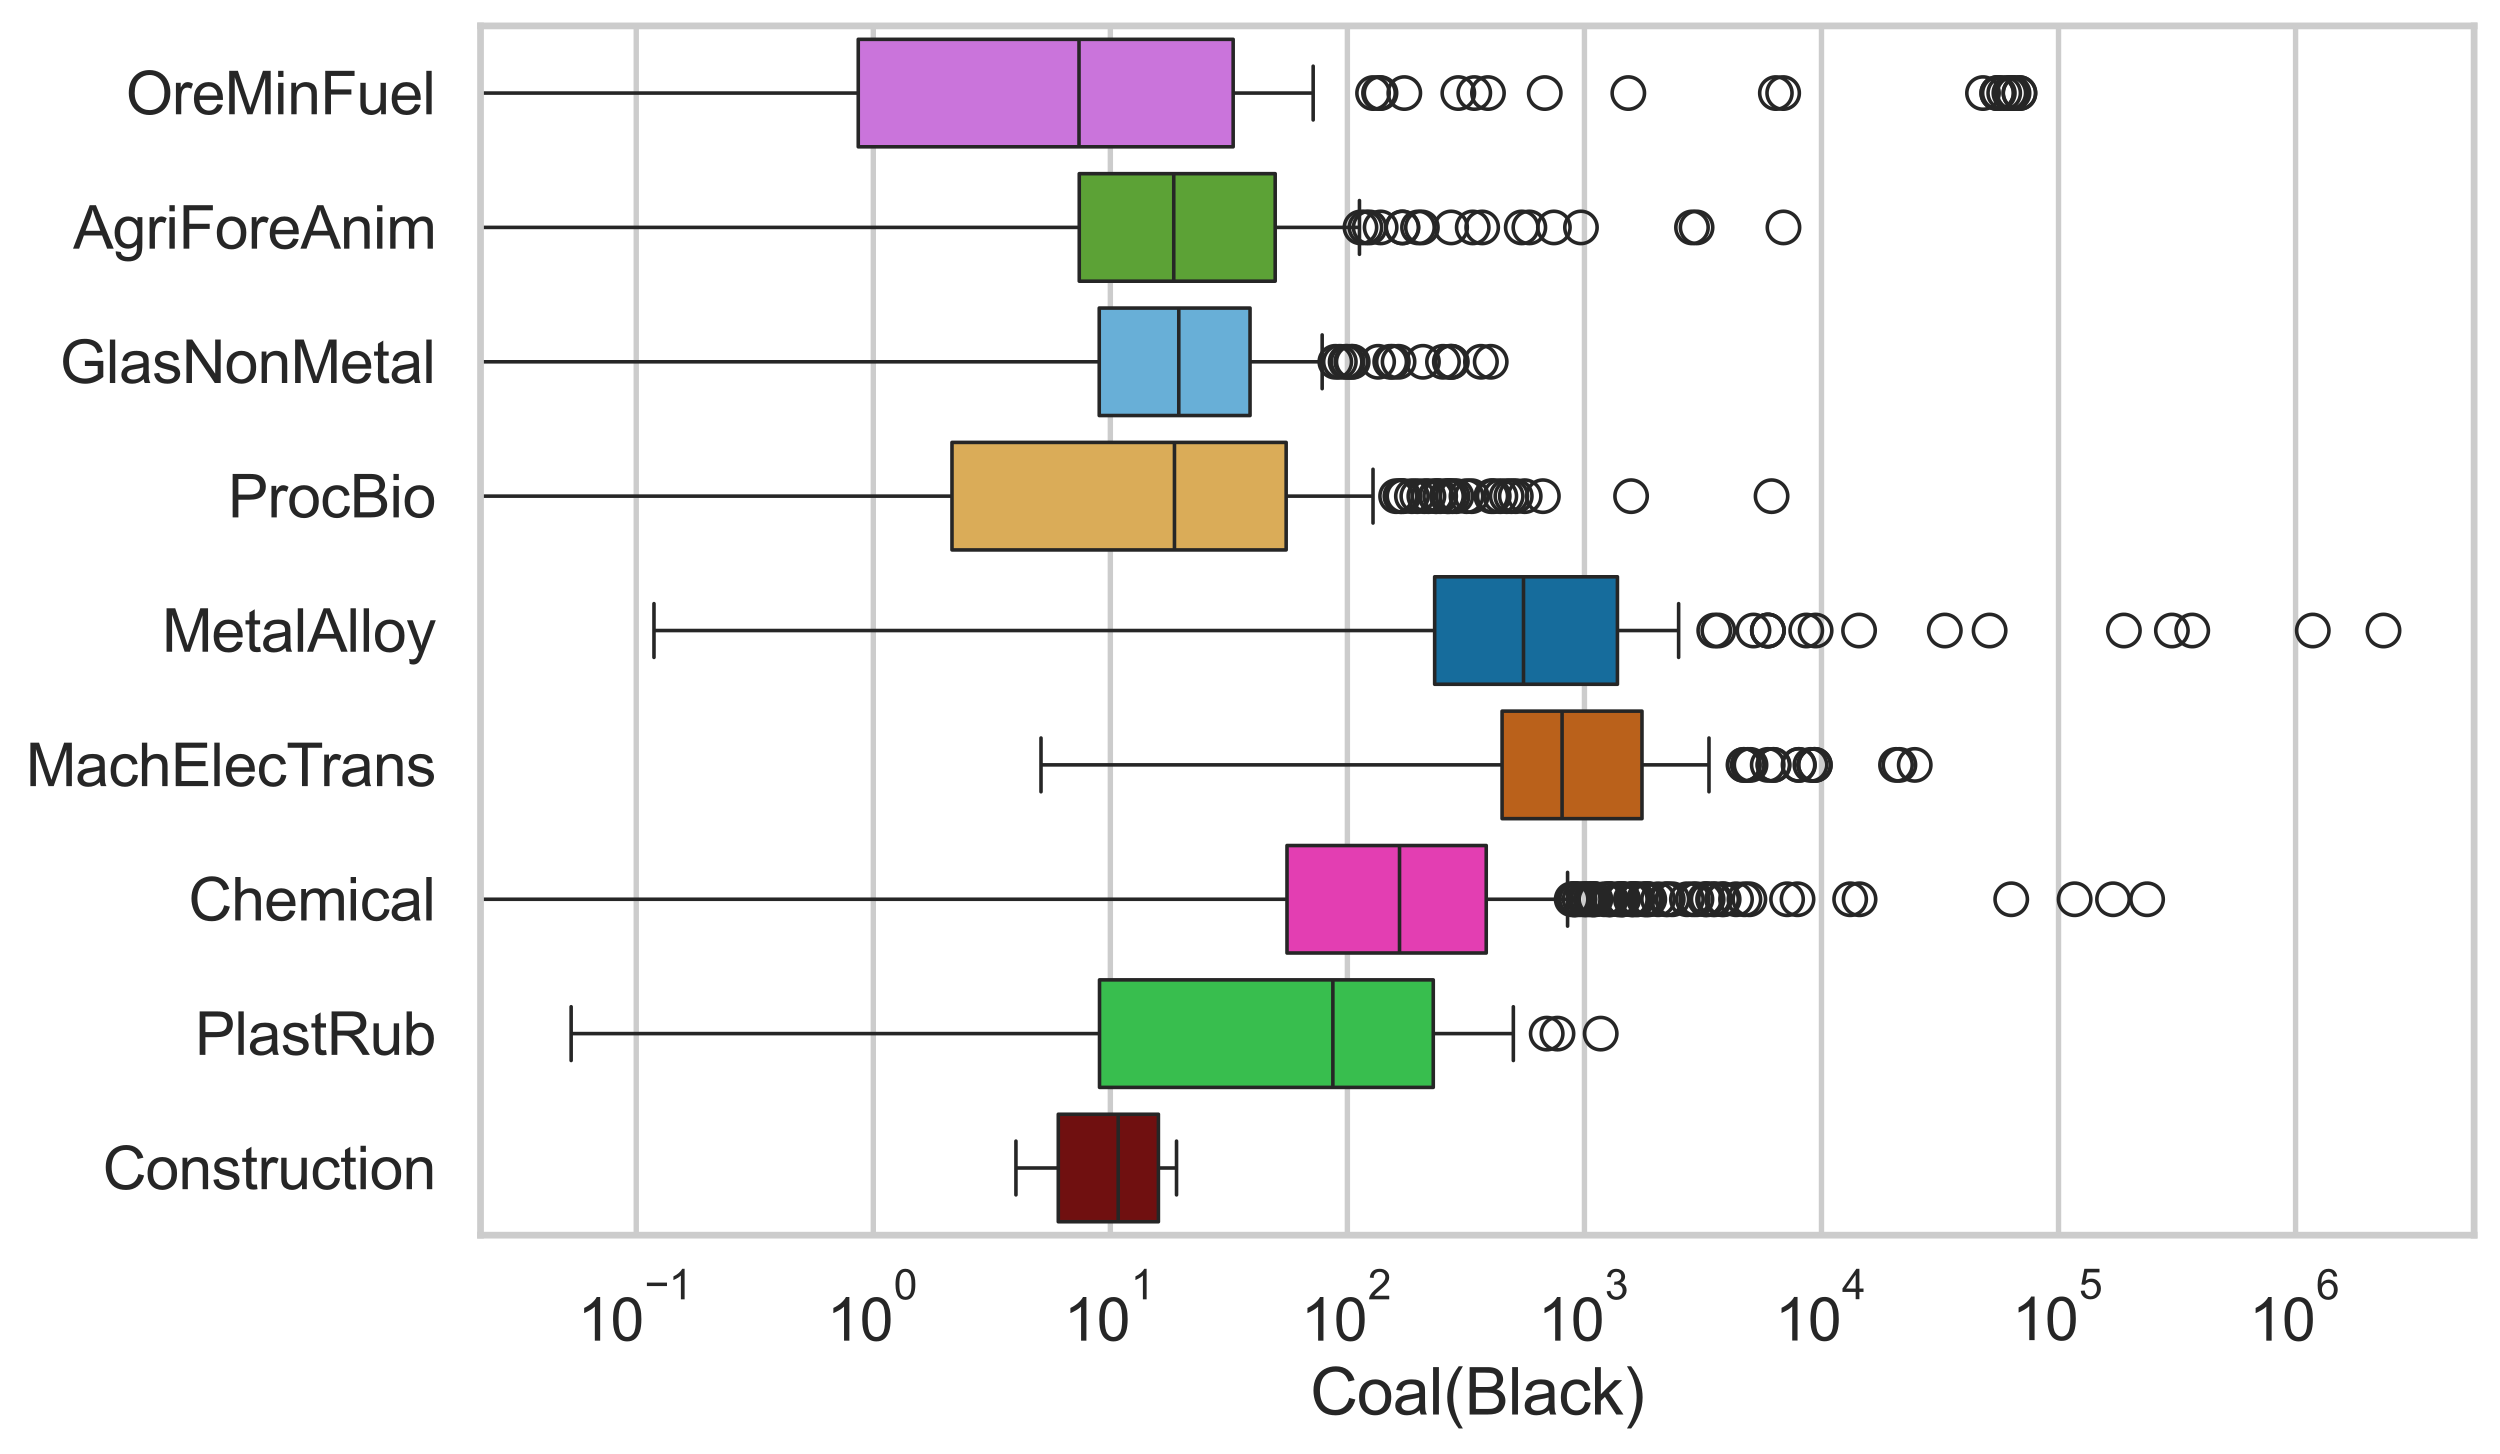 <?xml version="1.0" encoding="utf-8" standalone="no"?>
<!DOCTYPE svg PUBLIC "-//W3C//DTD SVG 1.1//EN"
  "http://www.w3.org/Graphics/SVG/1.1/DTD/svg11.dtd">
<svg xmlns:xlink="http://www.w3.org/1999/xlink" width="695.577pt" height="404.551pt" viewBox="0 0 695.577 404.551" xmlns="http://www.w3.org/2000/svg" version="1.1">
 <defs>
  <style type="text/css">*{stroke-linejoin: round; stroke-linecap: butt}</style>
 </defs>
 <g id="figure_1">
  <g id="patch_1">
   <path d="M 0 404.551 
L 695.577 404.551 
L 695.577 0 
L 0 0 
z
" style="fill: #ffffff"/>
  </g>
  <g id="axes_1">
   <g id="patch_2">
    <path d="M 133.697 343.665 
L 688.377 343.665 
L 688.377 7.2 
L 133.697 7.2 
z
" style="fill: #ffffff"/>
   </g>
   <g id="matplotlib.axis_1">
    <g id="xtick_1">
     <g id="line2d_1">
      <path d="M 177.024 343.665 
L 177.024 7.2 
" clip-path="url(#p0b53e15621)" style="fill: none; stroke: #cccccc; stroke-width: 1.5; stroke-linecap: round"/>
     </g>
     <g id="text_1">
      <!-- $\mathdefault{10^{-1}}$ -->
      <g style="fill: #262626" transform="translate(160.689 373.18) scale(0.165 -0.165)">
       <defs>
        <path id="ArialMT-31" d="M 2384 0 
L 1822 0 
L 1822 3584 
Q 1619 3391 1289 3197 
Q 959 3003 697 2906 
L 697 3450 
Q 1169 3672 1522 3987 
Q 1875 4303 2022 4600 
L 2384 4600 
L 2384 0 
z
" transform="scale(0.016)"/>
        <path id="ArialMT-30" d="M 266 2259 
Q 266 3072 433 3567 
Q 600 4063 929 4331 
Q 1259 4600 1759 4600 
Q 2128 4600 2406 4451 
Q 2684 4303 2865 4023 
Q 3047 3744 3150 3342 
Q 3253 2941 3253 2259 
Q 3253 1453 3087 958 
Q 2922 463 2592 192 
Q 2263 -78 1759 -78 
Q 1097 -78 719 397 
Q 266 969 266 2259 
z
M 844 2259 
Q 844 1131 1108 757 
Q 1372 384 1759 384 
Q 2147 384 2411 759 
Q 2675 1134 2675 2259 
Q 2675 3391 2411 3762 
Q 2147 4134 1753 4134 
Q 1366 4134 1134 3806 
Q 844 3388 844 2259 
z
" transform="scale(0.016)"/>
        <path id="ArialMT-2212" d="M 3381 1997 
L 356 1997 
L 356 2522 
L 3381 2522 
L 3381 1997 
z
" transform="scale(0.016)"/>
       </defs>
       <use xlink:href="#ArialMT-31" transform="translate(0 0.994)"/>
       <use xlink:href="#ArialMT-30" transform="translate(55.615 0.994)"/>
       <use xlink:href="#ArialMT-2212" transform="translate(112.973 70.688) scale(0.7)"/>
       <use xlink:href="#ArialMT-31" transform="translate(153.852 70.688) scale(0.7)"/>
      </g>
     </g>
    </g>
    <g id="xtick_2">
     <g id="line2d_2">
      <path d="M 242.978 343.665 
L 242.978 7.2 
" clip-path="url(#p0b53e15621)" style="fill: none; stroke: #cccccc; stroke-width: 1.5; stroke-linecap: round"/>
     </g>
     <g id="text_2">
      <!-- $\mathdefault{10^{0}}$ -->
      <g style="fill: #262626" transform="translate(230.025 373.18) scale(0.165 -0.165)">
       <use xlink:href="#ArialMT-31" transform="translate(0 0.994)"/>
       <use xlink:href="#ArialMT-30" transform="translate(55.615 0.994)"/>
       <use xlink:href="#ArialMT-30" transform="translate(112.973 70.688) scale(0.7)"/>
      </g>
     </g>
    </g>
    <g id="xtick_3">
     <g id="line2d_3">
      <path d="M 308.931 343.665 
L 308.931 7.2 
" clip-path="url(#p0b53e15621)" style="fill: none; stroke: #cccccc; stroke-width: 1.5; stroke-linecap: round"/>
     </g>
     <g id="text_3">
      <!-- $\mathdefault{10^{1}}$ -->
      <g style="fill: #262626" transform="translate(295.979 373.18) scale(0.165 -0.165)">
       <use xlink:href="#ArialMT-31" transform="translate(0 0.994)"/>
       <use xlink:href="#ArialMT-30" transform="translate(55.615 0.994)"/>
       <use xlink:href="#ArialMT-31" transform="translate(112.973 70.688) scale(0.7)"/>
      </g>
     </g>
    </g>
    <g id="xtick_4">
     <g id="line2d_4">
      <path d="M 374.885 343.665 
L 374.885 7.2 
" clip-path="url(#p0b53e15621)" style="fill: none; stroke: #cccccc; stroke-width: 1.5; stroke-linecap: round"/>
     </g>
     <g id="text_4">
      <!-- $\mathdefault{10^{2}}$ -->
      <g style="fill: #262626" transform="translate(361.932 373.18) scale(0.165 -0.165)">
       <defs>
        <path id="ArialMT-32" d="M 3222 541 
L 3222 0 
L 194 0 
Q 188 203 259 391 
Q 375 700 629 1000 
Q 884 1300 1366 1694 
Q 2113 2306 2375 2664 
Q 2638 3022 2638 3341 
Q 2638 3675 2398 3904 
Q 2159 4134 1775 4134 
Q 1369 4134 1125 3890 
Q 881 3647 878 3216 
L 300 3275 
Q 359 3922 746 4261 
Q 1134 4600 1788 4600 
Q 2447 4600 2831 4234 
Q 3216 3869 3216 3328 
Q 3216 3053 3103 2787 
Q 2991 2522 2730 2228 
Q 2469 1934 1863 1422 
Q 1356 997 1212 845 
Q 1069 694 975 541 
L 3222 541 
z
" transform="scale(0.016)"/>
       </defs>
       <use xlink:href="#ArialMT-31" transform="translate(0 0.994)"/>
       <use xlink:href="#ArialMT-30" transform="translate(55.615 0.994)"/>
       <use xlink:href="#ArialMT-32" transform="translate(112.973 70.688) scale(0.7)"/>
      </g>
     </g>
    </g>
    <g id="xtick_5">
     <g id="line2d_5">
      <path d="M 440.839 343.665 
L 440.839 7.2 
" clip-path="url(#p0b53e15621)" style="fill: none; stroke: #cccccc; stroke-width: 1.5; stroke-linecap: round"/>
     </g>
     <g id="text_5">
      <!-- $\mathdefault{10^{3}}$ -->
      <g style="fill: #262626" transform="translate(427.886 373.18) scale(0.165 -0.165)">
       <defs>
        <path id="ArialMT-33" d="M 269 1209 
L 831 1284 
Q 928 806 1161 595 
Q 1394 384 1728 384 
Q 2125 384 2398 659 
Q 2672 934 2672 1341 
Q 2672 1728 2419 1979 
Q 2166 2231 1775 2231 
Q 1616 2231 1378 2169 
L 1441 2663 
Q 1497 2656 1531 2656 
Q 1891 2656 2178 2843 
Q 2466 3031 2466 3422 
Q 2466 3731 2256 3934 
Q 2047 4138 1716 4138 
Q 1388 4138 1169 3931 
Q 950 3725 888 3313 
L 325 3413 
Q 428 3978 793 4289 
Q 1159 4600 1703 4600 
Q 2078 4600 2393 4439 
Q 2709 4278 2876 4000 
Q 3044 3722 3044 3409 
Q 3044 3113 2884 2869 
Q 2725 2625 2413 2481 
Q 2819 2388 3044 2092 
Q 3269 1797 3269 1353 
Q 3269 753 2831 336 
Q 2394 -81 1725 -81 
Q 1122 -81 723 278 
Q 325 638 269 1209 
z
" transform="scale(0.016)"/>
       </defs>
       <use xlink:href="#ArialMT-31" transform="translate(0 0.994)"/>
       <use xlink:href="#ArialMT-30" transform="translate(55.615 0.994)"/>
       <use xlink:href="#ArialMT-33" transform="translate(112.973 70.688) scale(0.7)"/>
      </g>
     </g>
    </g>
    <g id="xtick_6">
     <g id="line2d_6">
      <path d="M 506.792 343.665 
L 506.792 7.2 
" clip-path="url(#p0b53e15621)" style="fill: none; stroke: #cccccc; stroke-width: 1.5; stroke-linecap: round"/>
     </g>
     <g id="text_6">
      <!-- $\mathdefault{10^{4}}$ -->
      <g style="fill: #262626" transform="translate(493.84 373.015) scale(0.165 -0.165)">
       <defs>
        <path id="ArialMT-34" d="M 2069 0 
L 2069 1097 
L 81 1097 
L 81 1613 
L 2172 4581 
L 2631 4581 
L 2631 1613 
L 3250 1613 
L 3250 1097 
L 2631 1097 
L 2631 0 
L 2069 0 
z
M 2069 1613 
L 2069 3678 
L 634 1613 
L 2069 1613 
z
" transform="scale(0.016)"/>
       </defs>
       <use xlink:href="#ArialMT-31" transform="translate(0 0.202)"/>
       <use xlink:href="#ArialMT-30" transform="translate(55.615 0.202)"/>
       <use xlink:href="#ArialMT-34" transform="translate(112.973 69.895) scale(0.7)"/>
      </g>
     </g>
    </g>
    <g id="xtick_7">
     <g id="line2d_7">
      <path d="M 572.746 343.665 
L 572.746 7.2 
" clip-path="url(#p0b53e15621)" style="fill: none; stroke: #cccccc; stroke-width: 1.5; stroke-linecap: round"/>
     </g>
     <g id="text_7">
      <!-- $\mathdefault{10^{5}}$ -->
      <g style="fill: #262626" transform="translate(559.793 373.015) scale(0.165 -0.165)">
       <defs>
        <path id="ArialMT-35" d="M 266 1200 
L 856 1250 
Q 922 819 1161 601 
Q 1400 384 1738 384 
Q 2144 384 2425 690 
Q 2706 997 2706 1503 
Q 2706 1984 2436 2262 
Q 2166 2541 1728 2541 
Q 1456 2541 1237 2417 
Q 1019 2294 894 2097 
L 366 2166 
L 809 4519 
L 3088 4519 
L 3088 3981 
L 1259 3981 
L 1013 2750 
Q 1425 3038 1878 3038 
Q 2478 3038 2890 2622 
Q 3303 2206 3303 1553 
Q 3303 931 2941 478 
Q 2500 -78 1738 -78 
Q 1113 -78 717 272 
Q 322 622 266 1200 
z
" transform="scale(0.016)"/>
       </defs>
       <use xlink:href="#ArialMT-31" transform="translate(0 0.88)"/>
       <use xlink:href="#ArialMT-30" transform="translate(55.615 0.88)"/>
       <use xlink:href="#ArialMT-35" transform="translate(112.973 70.573) scale(0.7)"/>
      </g>
     </g>
    </g>
    <g id="xtick_8">
     <g id="line2d_8">
      <path d="M 638.7 343.665 
L 638.7 7.2 
" clip-path="url(#p0b53e15621)" style="fill: none; stroke: #cccccc; stroke-width: 1.5; stroke-linecap: round"/>
     </g>
     <g id="text_8">
      <!-- $\mathdefault{10^{6}}$ -->
      <g style="fill: #262626" transform="translate(625.747 373.18) scale(0.165 -0.165)">
       <defs>
        <path id="ArialMT-36" d="M 3184 3459 
L 2625 3416 
Q 2550 3747 2413 3897 
Q 2184 4138 1850 4138 
Q 1581 4138 1378 3988 
Q 1113 3794 959 3422 
Q 806 3050 800 2363 
Q 1003 2672 1297 2822 
Q 1591 2972 1913 2972 
Q 2475 2972 2870 2558 
Q 3266 2144 3266 1488 
Q 3266 1056 3080 686 
Q 2894 316 2569 119 
Q 2244 -78 1831 -78 
Q 1128 -78 684 439 
Q 241 956 241 2144 
Q 241 3472 731 4075 
Q 1159 4600 1884 4600 
Q 2425 4600 2770 4297 
Q 3116 3994 3184 3459 
z
M 888 1484 
Q 888 1194 1011 928 
Q 1134 663 1356 523 
Q 1578 384 1822 384 
Q 2178 384 2434 671 
Q 2691 959 2691 1453 
Q 2691 1928 2437 2201 
Q 2184 2475 1800 2475 
Q 1419 2475 1153 2201 
Q 888 1928 888 1484 
z
" transform="scale(0.016)"/>
       </defs>
       <use xlink:href="#ArialMT-31" transform="translate(0 0.994)"/>
       <use xlink:href="#ArialMT-30" transform="translate(55.615 0.994)"/>
       <use xlink:href="#ArialMT-36" transform="translate(112.973 70.688) scale(0.7)"/>
      </g>
     </g>
    </g>
    <g id="xtick_9"/>
    <g id="xtick_10"/>
    <g id="xtick_11"/>
    <g id="xtick_12"/>
    <g id="xtick_13"/>
    <g id="xtick_14"/>
    <g id="xtick_15"/>
    <g id="xtick_16"/>
    <g id="xtick_17"/>
    <g id="xtick_18"/>
    <g id="xtick_19"/>
    <g id="xtick_20"/>
    <g id="xtick_21"/>
    <g id="xtick_22"/>
    <g id="xtick_23"/>
    <g id="xtick_24"/>
    <g id="xtick_25"/>
    <g id="xtick_26"/>
    <g id="xtick_27"/>
    <g id="xtick_28"/>
    <g id="xtick_29"/>
    <g id="xtick_30"/>
    <g id="xtick_31"/>
    <g id="xtick_32"/>
    <g id="xtick_33"/>
    <g id="xtick_34"/>
    <g id="xtick_35"/>
    <g id="xtick_36"/>
    <g id="xtick_37"/>
    <g id="xtick_38"/>
    <g id="xtick_39"/>
    <g id="xtick_40"/>
    <g id="xtick_41"/>
    <g id="xtick_42"/>
    <g id="xtick_43"/>
    <g id="xtick_44"/>
    <g id="xtick_45"/>
    <g id="xtick_46"/>
    <g id="xtick_47"/>
    <g id="xtick_48"/>
    <g id="xtick_49"/>
    <g id="xtick_50"/>
    <g id="xtick_51"/>
    <g id="xtick_52"/>
    <g id="xtick_53"/>
    <g id="xtick_54"/>
    <g id="xtick_55"/>
    <g id="xtick_56"/>
    <g id="xtick_57"/>
    <g id="xtick_58"/>
    <g id="xtick_59"/>
    <g id="xtick_60"/>
    <g id="xtick_61"/>
    <g id="xtick_62"/>
    <g id="xtick_63"/>
    <g id="xtick_64"/>
    <g id="xtick_65"/>
    <g id="xtick_66"/>
    <g id="xtick_67"/>
    <g id="xtick_68"/>
    <g id="xtick_69"/>
    <g id="xtick_70"/>
    <g id="xtick_71"/>
    <g id="xtick_72"/>
    <g id="xtick_73"/>
    <g id="xtick_74"/>
    <g id="xtick_75"/>
    <g id="text_9">
     <!-- Coal(Black) -->
     <g style="fill: #262626" transform="translate(364.527 393.563) scale(0.18 -0.18)">
      <defs>
       <path id="ArialMT-43" d="M 3763 1606 
L 4369 1453 
Q 4178 706 3683 314 
Q 3188 -78 2472 -78 
Q 1731 -78 1267 223 
Q 803 525 561 1097 
Q 319 1669 319 2325 
Q 319 3041 592 3573 
Q 866 4106 1370 4382 
Q 1875 4659 2481 4659 
Q 3169 4659 3637 4309 
Q 4106 3959 4291 3325 
L 3694 3184 
Q 3534 3684 3231 3912 
Q 2928 4141 2469 4141 
Q 1941 4141 1586 3887 
Q 1231 3634 1087 3207 
Q 944 2781 944 2328 
Q 944 1744 1114 1308 
Q 1284 872 1643 656 
Q 2003 441 2422 441 
Q 2931 441 3284 734 
Q 3638 1028 3763 1606 
z
" transform="scale(0.016)"/>
       <path id="ArialMT-6f" d="M 213 1659 
Q 213 2581 725 3025 
Q 1153 3394 1769 3394 
Q 2453 3394 2887 2945 
Q 3322 2497 3322 1706 
Q 3322 1066 3130 698 
Q 2938 331 2570 128 
Q 2203 -75 1769 -75 
Q 1072 -75 642 372 
Q 213 819 213 1659 
z
M 791 1659 
Q 791 1022 1069 705 
Q 1347 388 1769 388 
Q 2188 388 2466 706 
Q 2744 1025 2744 1678 
Q 2744 2294 2464 2611 
Q 2184 2928 1769 2928 
Q 1347 2928 1069 2612 
Q 791 2297 791 1659 
z
" transform="scale(0.016)"/>
       <path id="ArialMT-61" d="M 2588 409 
Q 2275 144 1986 34 
Q 1697 -75 1366 -75 
Q 819 -75 525 192 
Q 231 459 231 875 
Q 231 1119 342 1320 
Q 453 1522 633 1644 
Q 813 1766 1038 1828 
Q 1203 1872 1538 1913 
Q 2219 1994 2541 2106 
Q 2544 2222 2544 2253 
Q 2544 2597 2384 2738 
Q 2169 2928 1744 2928 
Q 1347 2928 1158 2789 
Q 969 2650 878 2297 
L 328 2372 
Q 403 2725 575 2942 
Q 747 3159 1072 3276 
Q 1397 3394 1825 3394 
Q 2250 3394 2515 3294 
Q 2781 3194 2906 3042 
Q 3031 2891 3081 2659 
Q 3109 2516 3109 2141 
L 3109 1391 
Q 3109 606 3145 398 
Q 3181 191 3288 0 
L 2700 0 
Q 2613 175 2588 409 
z
M 2541 1666 
Q 2234 1541 1622 1453 
Q 1275 1403 1131 1340 
Q 988 1278 909 1158 
Q 831 1038 831 891 
Q 831 666 1001 516 
Q 1172 366 1500 366 
Q 1825 366 2078 508 
Q 2331 650 2450 897 
Q 2541 1088 2541 1459 
L 2541 1666 
z
" transform="scale(0.016)"/>
       <path id="ArialMT-6c" d="M 409 0 
L 409 4581 
L 972 4581 
L 972 0 
L 409 0 
z
" transform="scale(0.016)"/>
       <path id="ArialMT-28" d="M 1497 -1347 
Q 1031 -759 709 28 
Q 388 816 388 1659 
Q 388 2403 628 3084 
Q 909 3875 1497 4659 
L 1900 4659 
Q 1522 4009 1400 3731 
Q 1209 3300 1100 2831 
Q 966 2247 966 1656 
Q 966 153 1900 -1347 
L 1497 -1347 
z
" transform="scale(0.016)"/>
       <path id="ArialMT-42" d="M 469 0 
L 469 4581 
L 2188 4581 
Q 2713 4581 3030 4442 
Q 3347 4303 3526 4014 
Q 3706 3725 3706 3409 
Q 3706 3116 3547 2856 
Q 3388 2597 3066 2438 
Q 3481 2316 3704 2022 
Q 3928 1728 3928 1328 
Q 3928 1006 3792 729 
Q 3656 453 3456 303 
Q 3256 153 2954 76 
Q 2653 0 2216 0 
L 469 0 
z
M 1075 2656 
L 2066 2656 
Q 2469 2656 2644 2709 
Q 2875 2778 2992 2937 
Q 3109 3097 3109 3338 
Q 3109 3566 3000 3739 
Q 2891 3913 2687 3977 
Q 2484 4041 1991 4041 
L 1075 4041 
L 1075 2656 
z
M 1075 541 
L 2216 541 
Q 2509 541 2628 563 
Q 2838 600 2978 687 
Q 3119 775 3209 942 
Q 3300 1109 3300 1328 
Q 3300 1584 3169 1773 
Q 3038 1963 2805 2039 
Q 2572 2116 2134 2116 
L 1075 2116 
L 1075 541 
z
" transform="scale(0.016)"/>
       <path id="ArialMT-63" d="M 2588 1216 
L 3141 1144 
Q 3050 572 2676 248 
Q 2303 -75 1759 -75 
Q 1078 -75 664 370 
Q 250 816 250 1647 
Q 250 2184 428 2587 
Q 606 2991 970 3192 
Q 1334 3394 1763 3394 
Q 2303 3394 2647 3120 
Q 2991 2847 3088 2344 
L 2541 2259 
Q 2463 2594 2264 2762 
Q 2066 2931 1784 2931 
Q 1359 2931 1093 2626 
Q 828 2322 828 1663 
Q 828 994 1084 691 
Q 1341 388 1753 388 
Q 2084 388 2306 591 
Q 2528 794 2588 1216 
z
" transform="scale(0.016)"/>
       <path id="ArialMT-6b" d="M 425 0 
L 425 4581 
L 988 4581 
L 988 1969 
L 2319 3319 
L 3047 3319 
L 1778 2088 
L 3175 0 
L 2481 0 
L 1384 1697 
L 988 1316 
L 988 0 
L 425 0 
z
" transform="scale(0.016)"/>
       <path id="ArialMT-29" d="M 791 -1347 
L 388 -1347 
Q 1322 153 1322 1656 
Q 1322 2244 1188 2822 
Q 1081 3291 891 3722 
Q 769 4003 388 4659 
L 791 4659 
Q 1378 3875 1659 3084 
Q 1900 2403 1900 1659 
Q 1900 816 1576 28 
Q 1253 -759 791 -1347 
z
" transform="scale(0.016)"/>
      </defs>
      <use xlink:href="#ArialMT-43"/>
      <use xlink:href="#ArialMT-6f" transform="translate(72.217 0)"/>
      <use xlink:href="#ArialMT-61" transform="translate(127.832 0)"/>
      <use xlink:href="#ArialMT-6c" transform="translate(183.447 0)"/>
      <use xlink:href="#ArialMT-28" transform="translate(205.664 0)"/>
      <use xlink:href="#ArialMT-42" transform="translate(238.965 0)"/>
      <use xlink:href="#ArialMT-6c" transform="translate(305.664 0)"/>
      <use xlink:href="#ArialMT-61" transform="translate(327.881 0)"/>
      <use xlink:href="#ArialMT-63" transform="translate(383.496 0)"/>
      <use xlink:href="#ArialMT-6b" transform="translate(433.496 0)"/>
      <use xlink:href="#ArialMT-29" transform="translate(483.496 0)"/>
     </g>
    </g>
   </g>
   <g id="matplotlib.axis_2">
    <g id="ytick_1">
     <g id="text_10">
      <!-- OreMinFuel -->
      <g style="fill: #262626" transform="translate(35.013 31.798) scale(0.165 -0.165)">
       <defs>
        <path id="ArialMT-4f" d="M 309 2231 
Q 309 3372 921 4017 
Q 1534 4663 2503 4663 
Q 3138 4663 3647 4359 
Q 4156 4056 4423 3514 
Q 4691 2972 4691 2284 
Q 4691 1588 4409 1038 
Q 4128 488 3612 205 
Q 3097 -78 2500 -78 
Q 1853 -78 1343 234 
Q 834 547 571 1087 
Q 309 1628 309 2231 
z
M 934 2222 
Q 934 1394 1379 917 
Q 1825 441 2497 441 
Q 3181 441 3623 922 
Q 4066 1403 4066 2288 
Q 4066 2847 3877 3264 
Q 3688 3681 3323 3911 
Q 2959 4141 2506 4141 
Q 1863 4141 1398 3698 
Q 934 3256 934 2222 
z
" transform="scale(0.016)"/>
        <path id="ArialMT-72" d="M 416 0 
L 416 3319 
L 922 3319 
L 922 2816 
Q 1116 3169 1280 3281 
Q 1444 3394 1641 3394 
Q 1925 3394 2219 3213 
L 2025 2691 
Q 1819 2813 1613 2813 
Q 1428 2813 1281 2702 
Q 1134 2591 1072 2394 
Q 978 2094 978 1738 
L 978 0 
L 416 0 
z
" transform="scale(0.016)"/>
        <path id="ArialMT-65" d="M 2694 1069 
L 3275 997 
Q 3138 488 2766 206 
Q 2394 -75 1816 -75 
Q 1088 -75 661 373 
Q 234 822 234 1631 
Q 234 2469 665 2931 
Q 1097 3394 1784 3394 
Q 2450 3394 2872 2941 
Q 3294 2488 3294 1666 
Q 3294 1616 3291 1516 
L 816 1516 
Q 847 969 1125 678 
Q 1403 388 1819 388 
Q 2128 388 2347 550 
Q 2566 713 2694 1069 
z
M 847 1978 
L 2700 1978 
Q 2663 2397 2488 2606 
Q 2219 2931 1791 2931 
Q 1403 2931 1139 2672 
Q 875 2413 847 1978 
z
" transform="scale(0.016)"/>
        <path id="ArialMT-4d" d="M 475 0 
L 475 4581 
L 1388 4581 
L 2472 1338 
Q 2622 884 2691 659 
Q 2769 909 2934 1394 
L 4031 4581 
L 4847 4581 
L 4847 0 
L 4263 0 
L 4263 3834 
L 2931 0 
L 2384 0 
L 1059 3900 
L 1059 0 
L 475 0 
z
" transform="scale(0.016)"/>
        <path id="ArialMT-69" d="M 425 3934 
L 425 4581 
L 988 4581 
L 988 3934 
L 425 3934 
z
M 425 0 
L 425 3319 
L 988 3319 
L 988 0 
L 425 0 
z
" transform="scale(0.016)"/>
        <path id="ArialMT-6e" d="M 422 0 
L 422 3319 
L 928 3319 
L 928 2847 
Q 1294 3394 1984 3394 
Q 2284 3394 2536 3286 
Q 2788 3178 2913 3003 
Q 3038 2828 3088 2588 
Q 3119 2431 3119 2041 
L 3119 0 
L 2556 0 
L 2556 2019 
Q 2556 2363 2490 2533 
Q 2425 2703 2258 2804 
Q 2091 2906 1866 2906 
Q 1506 2906 1245 2678 
Q 984 2450 984 1813 
L 984 0 
L 422 0 
z
" transform="scale(0.016)"/>
        <path id="ArialMT-46" d="M 525 0 
L 525 4581 
L 3616 4581 
L 3616 4041 
L 1131 4041 
L 1131 2622 
L 3281 2622 
L 3281 2081 
L 1131 2081 
L 1131 0 
L 525 0 
z
" transform="scale(0.016)"/>
        <path id="ArialMT-75" d="M 2597 0 
L 2597 488 
Q 2209 -75 1544 -75 
Q 1250 -75 995 37 
Q 741 150 617 320 
Q 494 491 444 738 
Q 409 903 409 1263 
L 409 3319 
L 972 3319 
L 972 1478 
Q 972 1038 1006 884 
Q 1059 663 1231 536 
Q 1403 409 1656 409 
Q 1909 409 2131 539 
Q 2353 669 2445 892 
Q 2538 1116 2538 1541 
L 2538 3319 
L 3100 3319 
L 3100 0 
L 2597 0 
z
" transform="scale(0.016)"/>
       </defs>
       <use xlink:href="#ArialMT-4f"/>
       <use xlink:href="#ArialMT-72" transform="translate(77.783 0)"/>
       <use xlink:href="#ArialMT-65" transform="translate(111.084 0)"/>
       <use xlink:href="#ArialMT-4d" transform="translate(166.699 0)"/>
       <use xlink:href="#ArialMT-69" transform="translate(250 0)"/>
       <use xlink:href="#ArialMT-6e" transform="translate(272.217 0)"/>
       <use xlink:href="#ArialMT-46" transform="translate(327.832 0)"/>
       <use xlink:href="#ArialMT-75" transform="translate(388.916 0)"/>
       <use xlink:href="#ArialMT-65" transform="translate(444.531 0)"/>
       <use xlink:href="#ArialMT-6c" transform="translate(500.146 0)"/>
      </g>
     </g>
    </g>
    <g id="ytick_2">
     <g id="text_11">
      <!-- AgriForeAnim -->
      <g style="fill: #262626" transform="translate(20.341 69.183) scale(0.165 -0.165)">
       <defs>
        <path id="ArialMT-41" d="M -9 0 
L 1750 4581 
L 2403 4581 
L 4278 0 
L 3588 0 
L 3053 1388 
L 1138 1388 
L 634 0 
L -9 0 
z
M 1313 1881 
L 2866 1881 
L 2388 3150 
Q 2169 3728 2063 4100 
Q 1975 3659 1816 3225 
L 1313 1881 
z
" transform="scale(0.016)"/>
        <path id="ArialMT-67" d="M 319 -275 
L 866 -356 
Q 900 -609 1056 -725 
Q 1266 -881 1628 -881 
Q 2019 -881 2231 -725 
Q 2444 -569 2519 -288 
Q 2563 -116 2559 434 
Q 2191 0 1641 0 
Q 956 0 581 494 
Q 206 988 206 1678 
Q 206 2153 378 2554 
Q 550 2956 876 3175 
Q 1203 3394 1644 3394 
Q 2231 3394 2613 2919 
L 2613 3319 
L 3131 3319 
L 3131 450 
Q 3131 -325 2973 -648 
Q 2816 -972 2473 -1159 
Q 2131 -1347 1631 -1347 
Q 1038 -1347 672 -1080 
Q 306 -813 319 -275 
z
M 784 1719 
Q 784 1066 1043 766 
Q 1303 466 1694 466 
Q 2081 466 2343 764 
Q 2606 1063 2606 1700 
Q 2606 2309 2336 2618 
Q 2066 2928 1684 2928 
Q 1309 2928 1046 2623 
Q 784 2319 784 1719 
z
" transform="scale(0.016)"/>
        <path id="ArialMT-6d" d="M 422 0 
L 422 3319 
L 925 3319 
L 925 2853 
Q 1081 3097 1340 3245 
Q 1600 3394 1931 3394 
Q 2300 3394 2536 3241 
Q 2772 3088 2869 2813 
Q 3263 3394 3894 3394 
Q 4388 3394 4653 3120 
Q 4919 2847 4919 2278 
L 4919 0 
L 4359 0 
L 4359 2091 
Q 4359 2428 4304 2576 
Q 4250 2725 4106 2815 
Q 3963 2906 3769 2906 
Q 3419 2906 3187 2673 
Q 2956 2441 2956 1928 
L 2956 0 
L 2394 0 
L 2394 2156 
Q 2394 2531 2256 2718 
Q 2119 2906 1806 2906 
Q 1569 2906 1367 2781 
Q 1166 2656 1075 2415 
Q 984 2175 984 1722 
L 984 0 
L 422 0 
z
" transform="scale(0.016)"/>
       </defs>
       <use xlink:href="#ArialMT-41"/>
       <use xlink:href="#ArialMT-67" transform="translate(66.699 0)"/>
       <use xlink:href="#ArialMT-72" transform="translate(122.314 0)"/>
       <use xlink:href="#ArialMT-69" transform="translate(155.615 0)"/>
       <use xlink:href="#ArialMT-46" transform="translate(177.832 0)"/>
       <use xlink:href="#ArialMT-6f" transform="translate(238.916 0)"/>
       <use xlink:href="#ArialMT-72" transform="translate(294.531 0)"/>
       <use xlink:href="#ArialMT-65" transform="translate(327.832 0)"/>
       <use xlink:href="#ArialMT-41" transform="translate(383.447 0)"/>
       <use xlink:href="#ArialMT-6e" transform="translate(450.146 0)"/>
       <use xlink:href="#ArialMT-69" transform="translate(505.762 0)"/>
       <use xlink:href="#ArialMT-6d" transform="translate(527.979 0)"/>
      </g>
     </g>
    </g>
    <g id="ytick_3">
     <g id="text_12">
      <!-- GlasNonMetal -->
      <g style="fill: #262626" transform="translate(16.659 106.568) scale(0.165 -0.165)">
       <defs>
        <path id="ArialMT-47" d="M 2638 1797 
L 2638 2334 
L 4578 2338 
L 4578 638 
Q 4131 281 3656 101 
Q 3181 -78 2681 -78 
Q 2006 -78 1454 211 
Q 903 500 622 1047 
Q 341 1594 341 2269 
Q 341 2938 620 3517 
Q 900 4097 1425 4378 
Q 1950 4659 2634 4659 
Q 3131 4659 3532 4498 
Q 3934 4338 4162 4050 
Q 4391 3763 4509 3300 
L 3963 3150 
Q 3859 3500 3706 3700 
Q 3553 3900 3268 4020 
Q 2984 4141 2638 4141 
Q 2222 4141 1919 4014 
Q 1616 3888 1430 3681 
Q 1244 3475 1141 3228 
Q 966 2803 966 2306 
Q 966 1694 1177 1281 
Q 1388 869 1791 669 
Q 2194 469 2647 469 
Q 3041 469 3416 620 
Q 3791 772 3984 944 
L 3984 1797 
L 2638 1797 
z
" transform="scale(0.016)"/>
        <path id="ArialMT-73" d="M 197 991 
L 753 1078 
Q 800 744 1014 566 
Q 1228 388 1613 388 
Q 2000 388 2187 545 
Q 2375 703 2375 916 
Q 2375 1106 2209 1216 
Q 2094 1291 1634 1406 
Q 1016 1563 777 1677 
Q 538 1791 414 1992 
Q 291 2194 291 2438 
Q 291 2659 392 2848 
Q 494 3038 669 3163 
Q 800 3259 1026 3326 
Q 1253 3394 1513 3394 
Q 1903 3394 2198 3281 
Q 2494 3169 2634 2976 
Q 2775 2784 2828 2463 
L 2278 2388 
Q 2241 2644 2061 2787 
Q 1881 2931 1553 2931 
Q 1166 2931 1000 2803 
Q 834 2675 834 2503 
Q 834 2394 903 2306 
Q 972 2216 1119 2156 
Q 1203 2125 1616 2013 
Q 2213 1853 2448 1751 
Q 2684 1650 2818 1456 
Q 2953 1263 2953 975 
Q 2953 694 2789 445 
Q 2625 197 2315 61 
Q 2006 -75 1616 -75 
Q 969 -75 630 194 
Q 291 463 197 991 
z
" transform="scale(0.016)"/>
        <path id="ArialMT-4e" d="M 488 0 
L 488 4581 
L 1109 4581 
L 3516 984 
L 3516 4581 
L 4097 4581 
L 4097 0 
L 3475 0 
L 1069 3600 
L 1069 0 
L 488 0 
z
" transform="scale(0.016)"/>
        <path id="ArialMT-74" d="M 1650 503 
L 1731 6 
Q 1494 -44 1306 -44 
Q 1000 -44 831 53 
Q 663 150 594 308 
Q 525 466 525 972 
L 525 2881 
L 113 2881 
L 113 3319 
L 525 3319 
L 525 4141 
L 1084 4478 
L 1084 3319 
L 1650 3319 
L 1650 2881 
L 1084 2881 
L 1084 941 
Q 1084 700 1114 631 
Q 1144 563 1211 522 
Q 1278 481 1403 481 
Q 1497 481 1650 503 
z
" transform="scale(0.016)"/>
       </defs>
       <use xlink:href="#ArialMT-47"/>
       <use xlink:href="#ArialMT-6c" transform="translate(77.783 0)"/>
       <use xlink:href="#ArialMT-61" transform="translate(100 0)"/>
       <use xlink:href="#ArialMT-73" transform="translate(155.615 0)"/>
       <use xlink:href="#ArialMT-4e" transform="translate(205.615 0)"/>
       <use xlink:href="#ArialMT-6f" transform="translate(277.832 0)"/>
       <use xlink:href="#ArialMT-6e" transform="translate(333.447 0)"/>
       <use xlink:href="#ArialMT-4d" transform="translate(389.062 0)"/>
       <use xlink:href="#ArialMT-65" transform="translate(472.363 0)"/>
       <use xlink:href="#ArialMT-74" transform="translate(527.979 0)"/>
       <use xlink:href="#ArialMT-61" transform="translate(555.762 0)"/>
       <use xlink:href="#ArialMT-6c" transform="translate(611.377 0)"/>
      </g>
     </g>
    </g>
    <g id="ytick_4">
     <g id="text_13">
      <!-- ProcBio -->
      <g style="fill: #262626" transform="translate(63.424 143.953) scale(0.165 -0.165)">
       <defs>
        <path id="ArialMT-50" d="M 494 0 
L 494 4581 
L 2222 4581 
Q 2678 4581 2919 4538 
Q 3256 4481 3484 4323 
Q 3713 4166 3852 3881 
Q 3991 3597 3991 3256 
Q 3991 2672 3619 2267 
Q 3247 1863 2275 1863 
L 1100 1863 
L 1100 0 
L 494 0 
z
M 1100 2403 
L 2284 2403 
Q 2872 2403 3119 2622 
Q 3366 2841 3366 3238 
Q 3366 3525 3220 3729 
Q 3075 3934 2838 4000 
Q 2684 4041 2272 4041 
L 1100 4041 
L 1100 2403 
z
" transform="scale(0.016)"/>
       </defs>
       <use xlink:href="#ArialMT-50"/>
       <use xlink:href="#ArialMT-72" transform="translate(66.699 0)"/>
       <use xlink:href="#ArialMT-6f" transform="translate(100 0)"/>
       <use xlink:href="#ArialMT-63" transform="translate(155.615 0)"/>
       <use xlink:href="#ArialMT-42" transform="translate(205.615 0)"/>
       <use xlink:href="#ArialMT-69" transform="translate(272.314 0)"/>
       <use xlink:href="#ArialMT-6f" transform="translate(294.531 0)"/>
      </g>
     </g>
    </g>
    <g id="ytick_5">
     <g id="text_14">
      <!-- MetalAlloy -->
      <g style="fill: #262626" transform="translate(45.088 181.337) scale(0.165 -0.165)">
       <defs>
        <path id="ArialMT-79" d="M 397 -1278 
L 334 -750 
Q 519 -800 656 -800 
Q 844 -800 956 -737 
Q 1069 -675 1141 -563 
Q 1194 -478 1313 -144 
Q 1328 -97 1363 -6 
L 103 3319 
L 709 3319 
L 1400 1397 
Q 1534 1031 1641 628 
Q 1738 1016 1872 1384 
L 2581 3319 
L 3144 3319 
L 1881 -56 
Q 1678 -603 1566 -809 
Q 1416 -1088 1222 -1217 
Q 1028 -1347 759 -1347 
Q 597 -1347 397 -1278 
z
" transform="scale(0.016)"/>
       </defs>
       <use xlink:href="#ArialMT-4d"/>
       <use xlink:href="#ArialMT-65" transform="translate(83.301 0)"/>
       <use xlink:href="#ArialMT-74" transform="translate(138.916 0)"/>
       <use xlink:href="#ArialMT-61" transform="translate(166.699 0)"/>
       <use xlink:href="#ArialMT-6c" transform="translate(222.314 0)"/>
       <use xlink:href="#ArialMT-41" transform="translate(244.531 0)"/>
       <use xlink:href="#ArialMT-6c" transform="translate(311.23 0)"/>
       <use xlink:href="#ArialMT-6c" transform="translate(333.447 0)"/>
       <use xlink:href="#ArialMT-6f" transform="translate(355.664 0)"/>
       <use xlink:href="#ArialMT-79" transform="translate(411.279 0)"/>
      </g>
     </g>
    </g>
    <g id="ytick_6">
     <g id="text_15">
      <!-- MachElecTrans -->
      <g style="fill: #262626" transform="translate(7.2 218.722) scale(0.165 -0.165)">
       <defs>
        <path id="ArialMT-68" d="M 422 0 
L 422 4581 
L 984 4581 
L 984 2938 
Q 1378 3394 1978 3394 
Q 2347 3394 2619 3248 
Q 2891 3103 3008 2847 
Q 3125 2591 3125 2103 
L 3125 0 
L 2563 0 
L 2563 2103 
Q 2563 2525 2380 2717 
Q 2197 2909 1863 2909 
Q 1613 2909 1392 2779 
Q 1172 2650 1078 2428 
Q 984 2206 984 1816 
L 984 0 
L 422 0 
z
" transform="scale(0.016)"/>
        <path id="ArialMT-45" d="M 506 0 
L 506 4581 
L 3819 4581 
L 3819 4041 
L 1113 4041 
L 1113 2638 
L 3647 2638 
L 3647 2100 
L 1113 2100 
L 1113 541 
L 3925 541 
L 3925 0 
L 506 0 
z
" transform="scale(0.016)"/>
        <path id="ArialMT-54" d="M 1659 0 
L 1659 4041 
L 150 4041 
L 150 4581 
L 3781 4581 
L 3781 4041 
L 2266 4041 
L 2266 0 
L 1659 0 
z
" transform="scale(0.016)"/>
       </defs>
       <use xlink:href="#ArialMT-4d"/>
       <use xlink:href="#ArialMT-61" transform="translate(83.301 0)"/>
       <use xlink:href="#ArialMT-63" transform="translate(138.916 0)"/>
       <use xlink:href="#ArialMT-68" transform="translate(188.916 0)"/>
       <use xlink:href="#ArialMT-45" transform="translate(244.531 0)"/>
       <use xlink:href="#ArialMT-6c" transform="translate(311.23 0)"/>
       <use xlink:href="#ArialMT-65" transform="translate(333.447 0)"/>
       <use xlink:href="#ArialMT-63" transform="translate(389.062 0)"/>
       <use xlink:href="#ArialMT-54" transform="translate(439.062 0)"/>
       <use xlink:href="#ArialMT-72" transform="translate(496.396 0)"/>
       <use xlink:href="#ArialMT-61" transform="translate(529.697 0)"/>
       <use xlink:href="#ArialMT-6e" transform="translate(585.312 0)"/>
       <use xlink:href="#ArialMT-73" transform="translate(640.928 0)"/>
      </g>
     </g>
    </g>
    <g id="ytick_7">
     <g id="text_16">
      <!-- Chemical -->
      <g style="fill: #262626" transform="translate(52.428 256.107) scale(0.165 -0.165)">
       <use xlink:href="#ArialMT-43"/>
       <use xlink:href="#ArialMT-68" transform="translate(72.217 0)"/>
       <use xlink:href="#ArialMT-65" transform="translate(127.832 0)"/>
       <use xlink:href="#ArialMT-6d" transform="translate(183.447 0)"/>
       <use xlink:href="#ArialMT-69" transform="translate(266.748 0)"/>
       <use xlink:href="#ArialMT-63" transform="translate(288.965 0)"/>
       <use xlink:href="#ArialMT-61" transform="translate(338.965 0)"/>
       <use xlink:href="#ArialMT-6c" transform="translate(394.58 0)"/>
      </g>
     </g>
    </g>
    <g id="ytick_8">
     <g id="text_17">
      <!-- PlastRub -->
      <g style="fill: #262626" transform="translate(54.248 293.492) scale(0.165 -0.165)">
       <defs>
        <path id="ArialMT-52" d="M 503 0 
L 503 4581 
L 2534 4581 
Q 3147 4581 3465 4457 
Q 3784 4334 3975 4021 
Q 4166 3709 4166 3331 
Q 4166 2844 3850 2509 
Q 3534 2175 2875 2084 
Q 3116 1969 3241 1856 
Q 3506 1613 3744 1247 
L 4541 0 
L 3778 0 
L 3172 953 
Q 2906 1366 2734 1584 
Q 2563 1803 2427 1890 
Q 2291 1978 2150 2013 
Q 2047 2034 1813 2034 
L 1109 2034 
L 1109 0 
L 503 0 
z
M 1109 2559 
L 2413 2559 
Q 2828 2559 3062 2645 
Q 3297 2731 3419 2920 
Q 3541 3109 3541 3331 
Q 3541 3656 3305 3865 
Q 3069 4075 2559 4075 
L 1109 4075 
L 1109 2559 
z
" transform="scale(0.016)"/>
        <path id="ArialMT-62" d="M 941 0 
L 419 0 
L 419 4581 
L 981 4581 
L 981 2947 
Q 1338 3394 1891 3394 
Q 2197 3394 2470 3270 
Q 2744 3147 2920 2923 
Q 3097 2700 3197 2384 
Q 3297 2069 3297 1709 
Q 3297 856 2875 390 
Q 2453 -75 1863 -75 
Q 1275 -75 941 416 
L 941 0 
z
M 934 1684 
Q 934 1088 1097 822 
Q 1363 388 1816 388 
Q 2184 388 2453 708 
Q 2722 1028 2722 1663 
Q 2722 2313 2464 2622 
Q 2206 2931 1841 2931 
Q 1472 2931 1203 2611 
Q 934 2291 934 1684 
z
" transform="scale(0.016)"/>
       </defs>
       <use xlink:href="#ArialMT-50"/>
       <use xlink:href="#ArialMT-6c" transform="translate(66.699 0)"/>
       <use xlink:href="#ArialMT-61" transform="translate(88.916 0)"/>
       <use xlink:href="#ArialMT-73" transform="translate(144.531 0)"/>
       <use xlink:href="#ArialMT-74" transform="translate(194.531 0)"/>
       <use xlink:href="#ArialMT-52" transform="translate(222.314 0)"/>
       <use xlink:href="#ArialMT-75" transform="translate(294.531 0)"/>
       <use xlink:href="#ArialMT-62" transform="translate(350.146 0)"/>
      </g>
     </g>
    </g>
    <g id="ytick_9">
     <g id="text_18">
      <!-- Construction -->
      <g style="fill: #262626" transform="translate(28.575 330.877) scale(0.165 -0.165)">
       <use xlink:href="#ArialMT-43"/>
       <use xlink:href="#ArialMT-6f" transform="translate(72.217 0)"/>
       <use xlink:href="#ArialMT-6e" transform="translate(127.832 0)"/>
       <use xlink:href="#ArialMT-73" transform="translate(183.447 0)"/>
       <use xlink:href="#ArialMT-74" transform="translate(233.447 0)"/>
       <use xlink:href="#ArialMT-72" transform="translate(261.23 0)"/>
       <use xlink:href="#ArialMT-75" transform="translate(294.531 0)"/>
       <use xlink:href="#ArialMT-63" transform="translate(350.146 0)"/>
       <use xlink:href="#ArialMT-74" transform="translate(400.146 0)"/>
       <use xlink:href="#ArialMT-69" transform="translate(427.93 0)"/>
       <use xlink:href="#ArialMT-6f" transform="translate(450.146 0)"/>
       <use xlink:href="#ArialMT-6e" transform="translate(505.762 0)"/>
      </g>
     </g>
    </g>
   </g>
   <g id="patch_3">
    <path d="M 238.793 10.938 
L 238.793 40.846 
L 343.105 40.846 
L 343.105 10.938 
L 238.793 10.938 
z
" clip-path="url(#p0b53e15621)" style="fill: #ca74db; stroke: #262626; stroke-linejoin: miter"/>
   </g>
   <g id="line2d_9">
    <path d="M 238.793 25.892 
L -1 25.892 
" clip-path="url(#p0b53e15621)" style="fill: none; stroke: #262626"/>
   </g>
   <g id="line2d_10">
    <path d="M 343.105 25.892 
L 365.364 25.892 
" clip-path="url(#p0b53e15621)" style="fill: none; stroke: #262626"/>
   </g>
   <g id="line2d_11">
    <path clip-path="url(#p0b53e15621)" style="fill: none; stroke: #262626; stroke-linecap: round"/>
   </g>
   <g id="line2d_12">
    <path d="M 365.364 18.415 
L 365.364 33.369 
" clip-path="url(#p0b53e15621)" style="fill: none; stroke: #262626; stroke-linecap: round"/>
   </g>
   <g id="line2d_13">
    <defs>
     <path id="m9f9e74c770" d="M 0 4.5 
C 1.193 4.5 2.338 4.026 3.182 3.182 
C 4.026 2.338 4.5 1.193 4.5 0 
C 4.5 -1.193 4.026 -2.338 3.182 -3.182 
C 2.338 -4.026 1.193 -4.5 0 -4.5 
C -1.193 -4.5 -2.338 -4.026 -3.182 -3.182 
C -4.026 -2.338 -4.5 -1.193 -4.5 0 
C -4.5 1.193 -4.026 2.338 -3.182 3.182 
C -2.338 4.026 -1.193 4.5 0 4.5 
z
" style="stroke: #262626"/>
    </defs>
    <g clip-path="url(#p0b53e15621)">
     <use xlink:href="#m9f9e74c770" x="559.589" y="25.892" style="fill-opacity: 0; stroke: #262626"/>
     <use xlink:href="#m9f9e74c770" x="555.694" y="25.892" style="fill-opacity: 0; stroke: #262626"/>
     <use xlink:href="#m9f9e74c770" x="453.05" y="25.892" style="fill-opacity: 0; stroke: #262626"/>
     <use xlink:href="#m9f9e74c770" x="383.689" y="25.892" style="fill-opacity: 0; stroke: #262626"/>
     <use xlink:href="#m9f9e74c770" x="410.19" y="25.892" style="fill-opacity: 0; stroke: #262626"/>
     <use xlink:href="#m9f9e74c770" x="429.799" y="25.892" style="fill-opacity: 0; stroke: #262626"/>
     <use xlink:href="#m9f9e74c770" x="405.753" y="25.892" style="fill-opacity: 0; stroke: #262626"/>
     <use xlink:href="#m9f9e74c770" x="413.997" y="25.892" style="fill-opacity: 0; stroke: #262626"/>
     <use xlink:href="#m9f9e74c770" x="561.87" y="25.892" style="fill-opacity: 0; stroke: #262626"/>
     <use xlink:href="#m9f9e74c770" x="384.097" y="25.892" style="fill-opacity: 0; stroke: #262626"/>
     <use xlink:href="#m9f9e74c770" x="560.229" y="25.892" style="fill-opacity: 0; stroke: #262626"/>
     <use xlink:href="#m9f9e74c770" x="559.068" y="25.892" style="fill-opacity: 0; stroke: #262626"/>
     <use xlink:href="#m9f9e74c770" x="496.133" y="25.892" style="fill-opacity: 0; stroke: #262626"/>
     <use xlink:href="#m9f9e74c770" x="555.704" y="25.892" style="fill-opacity: 0; stroke: #262626"/>
     <use xlink:href="#m9f9e74c770" x="382.029" y="25.892" style="fill-opacity: 0; stroke: #262626"/>
     <use xlink:href="#m9f9e74c770" x="559.538" y="25.892" style="fill-opacity: 0; stroke: #262626"/>
     <use xlink:href="#m9f9e74c770" x="561.866" y="25.892" style="fill-opacity: 0; stroke: #262626"/>
     <use xlink:href="#m9f9e74c770" x="494.098" y="25.892" style="fill-opacity: 0; stroke: #262626"/>
     <use xlink:href="#m9f9e74c770" x="390.725" y="25.892" style="fill-opacity: 0; stroke: #262626"/>
     <use xlink:href="#m9f9e74c770" x="556.13" y="25.892" style="fill-opacity: 0; stroke: #262626"/>
     <use xlink:href="#m9f9e74c770" x="559.534" y="25.892" style="fill-opacity: 0; stroke: #262626"/>
     <use xlink:href="#m9f9e74c770" x="557.636" y="25.892" style="fill-opacity: 0; stroke: #262626"/>
     <use xlink:href="#m9f9e74c770" x="551.727" y="25.892" style="fill-opacity: 0; stroke: #262626"/>
    </g>
   </g>
   <g id="patch_4">
    <path d="M 300.282 48.323 
L 300.282 78.231 
L 354.796 78.231 
L 354.796 48.323 
L 300.282 48.323 
z
" clip-path="url(#p0b53e15621)" style="fill: #5ca236; stroke: #262626; stroke-linejoin: miter"/>
   </g>
   <g id="line2d_14">
    <path d="M 300.282 63.277 
L -1 63.277 
" clip-path="url(#p0b53e15621)" style="fill: none; stroke: #262626"/>
   </g>
   <g id="line2d_15">
    <path d="M 354.796 63.277 
L 378.243 63.277 
" clip-path="url(#p0b53e15621)" style="fill: none; stroke: #262626"/>
   </g>
   <g id="line2d_16">
    <path clip-path="url(#p0b53e15621)" style="fill: none; stroke: #262626; stroke-linecap: round"/>
   </g>
   <g id="line2d_17">
    <path d="M 378.243 55.8 
L 378.243 70.754 
" clip-path="url(#p0b53e15621)" style="fill: none; stroke: #262626; stroke-linecap: round"/>
   </g>
   <g id="line2d_18">
    <g clip-path="url(#p0b53e15621)">
     <use xlink:href="#m9f9e74c770" x="379.923" y="63.277" style="fill-opacity: 0; stroke: #262626"/>
     <use xlink:href="#m9f9e74c770" x="470.764" y="63.277" style="fill-opacity: 0; stroke: #262626"/>
     <use xlink:href="#m9f9e74c770" x="390.145" y="63.277" style="fill-opacity: 0; stroke: #262626"/>
     <use xlink:href="#m9f9e74c770" x="432.344" y="63.277" style="fill-opacity: 0; stroke: #262626"/>
     <use xlink:href="#m9f9e74c770" x="403.753" y="63.277" style="fill-opacity: 0; stroke: #262626"/>
     <use xlink:href="#m9f9e74c770" x="378.528" y="63.277" style="fill-opacity: 0; stroke: #262626"/>
     <use xlink:href="#m9f9e74c770" x="412.391" y="63.277" style="fill-opacity: 0; stroke: #262626"/>
     <use xlink:href="#m9f9e74c770" x="409.754" y="63.277" style="fill-opacity: 0; stroke: #262626"/>
     <use xlink:href="#m9f9e74c770" x="496.212" y="63.277" style="fill-opacity: 0; stroke: #262626"/>
     <use xlink:href="#m9f9e74c770" x="425.517" y="63.277" style="fill-opacity: 0; stroke: #262626"/>
     <use xlink:href="#m9f9e74c770" x="395.612" y="63.277" style="fill-opacity: 0; stroke: #262626"/>
     <use xlink:href="#m9f9e74c770" x="423.395" y="63.277" style="fill-opacity: 0; stroke: #262626"/>
     <use xlink:href="#m9f9e74c770" x="472.039" y="63.277" style="fill-opacity: 0; stroke: #262626"/>
     <use xlink:href="#m9f9e74c770" x="390.219" y="63.277" style="fill-opacity: 0; stroke: #262626"/>
     <use xlink:href="#m9f9e74c770" x="439.869" y="63.277" style="fill-opacity: 0; stroke: #262626"/>
     <use xlink:href="#m9f9e74c770" x="384.137" y="63.277" style="fill-opacity: 0; stroke: #262626"/>
     <use xlink:href="#m9f9e74c770" x="381.075" y="63.277" style="fill-opacity: 0; stroke: #262626"/>
     <use xlink:href="#m9f9e74c770" x="394.537" y="63.277" style="fill-opacity: 0; stroke: #262626"/>
    </g>
   </g>
   <g id="patch_5">
    <path d="M 305.841 85.708 
L 305.841 115.616 
L 347.799 115.616 
L 347.799 85.708 
L 305.841 85.708 
z
" clip-path="url(#p0b53e15621)" style="fill: #68afd7; stroke: #262626; stroke-linejoin: miter"/>
   </g>
   <g id="line2d_19">
    <path d="M 305.841 100.662 
L -1 100.662 
" clip-path="url(#p0b53e15621)" style="fill: none; stroke: #262626"/>
   </g>
   <g id="line2d_20">
    <path d="M 347.799 100.662 
L 367.866 100.662 
" clip-path="url(#p0b53e15621)" style="fill: none; stroke: #262626"/>
   </g>
   <g id="line2d_21">
    <path clip-path="url(#p0b53e15621)" style="fill: none; stroke: #262626; stroke-linecap: round"/>
   </g>
   <g id="line2d_22">
    <path d="M 367.866 93.185 
L 367.866 108.139 
" clip-path="url(#p0b53e15621)" style="fill: none; stroke: #262626; stroke-linecap: round"/>
   </g>
   <g id="line2d_23">
    <g clip-path="url(#p0b53e15621)">
     <use xlink:href="#m9f9e74c770" x="376.357" y="100.662" style="fill-opacity: 0; stroke: #262626"/>
     <use xlink:href="#m9f9e74c770" x="401.478" y="100.662" style="fill-opacity: 0; stroke: #262626"/>
     <use xlink:href="#m9f9e74c770" x="374.398" y="100.662" style="fill-opacity: 0; stroke: #262626"/>
     <use xlink:href="#m9f9e74c770" x="387.531" y="100.662" style="fill-opacity: 0; stroke: #262626"/>
     <use xlink:href="#m9f9e74c770" x="403.944" y="100.662" style="fill-opacity: 0; stroke: #262626"/>
     <use xlink:href="#m9f9e74c770" x="383.436" y="100.662" style="fill-opacity: 0; stroke: #262626"/>
     <use xlink:href="#m9f9e74c770" x="412.048" y="100.662" style="fill-opacity: 0; stroke: #262626"/>
     <use xlink:href="#m9f9e74c770" x="389.122" y="100.662" style="fill-opacity: 0; stroke: #262626"/>
     <use xlink:href="#m9f9e74c770" x="375.972" y="100.662" style="fill-opacity: 0; stroke: #262626"/>
     <use xlink:href="#m9f9e74c770" x="403.386" y="100.662" style="fill-opacity: 0; stroke: #262626"/>
     <use xlink:href="#m9f9e74c770" x="371.527" y="100.662" style="fill-opacity: 0; stroke: #262626"/>
     <use xlink:href="#m9f9e74c770" x="386.808" y="100.662" style="fill-opacity: 0; stroke: #262626"/>
     <use xlink:href="#m9f9e74c770" x="395.905" y="100.662" style="fill-opacity: 0; stroke: #262626"/>
     <use xlink:href="#m9f9e74c770" x="414.763" y="100.662" style="fill-opacity: 0; stroke: #262626"/>
     <use xlink:href="#m9f9e74c770" x="372.79" y="100.662" style="fill-opacity: 0; stroke: #262626"/>
     <use xlink:href="#m9f9e74c770" x="403.758" y="100.662" style="fill-opacity: 0; stroke: #262626"/>
     <use xlink:href="#m9f9e74c770" x="374.92" y="100.662" style="fill-opacity: 0; stroke: #262626"/>
    </g>
   </g>
   <g id="patch_6">
    <path d="M 264.872 123.093 
L 264.872 153.001 
L 357.848 153.001 
L 357.848 123.093 
L 264.872 123.093 
z
" clip-path="url(#p0b53e15621)" style="fill: #daac58; stroke: #262626; stroke-linejoin: miter"/>
   </g>
   <g id="line2d_24">
    <path d="M 264.872 138.047 
L -1 138.047 
" clip-path="url(#p0b53e15621)" style="fill: none; stroke: #262626"/>
   </g>
   <g id="line2d_25">
    <path d="M 357.848 138.047 
L 382.015 138.047 
" clip-path="url(#p0b53e15621)" style="fill: none; stroke: #262626"/>
   </g>
   <g id="line2d_26">
    <path clip-path="url(#p0b53e15621)" style="fill: none; stroke: #262626; stroke-linecap: round"/>
   </g>
   <g id="line2d_27">
    <path d="M 382.015 130.57 
L 382.015 145.524 
" clip-path="url(#p0b53e15621)" style="fill: none; stroke: #262626; stroke-linecap: round"/>
   </g>
   <g id="line2d_28">
    <g clip-path="url(#p0b53e15621)">
     <use xlink:href="#m9f9e74c770" x="421.741" y="138.047" style="fill-opacity: 0; stroke: #262626"/>
     <use xlink:href="#m9f9e74c770" x="404.158" y="138.047" style="fill-opacity: 0; stroke: #262626"/>
     <use xlink:href="#m9f9e74c770" x="402.84" y="138.047" style="fill-opacity: 0; stroke: #262626"/>
     <use xlink:href="#m9f9e74c770" x="388.44" y="138.047" style="fill-opacity: 0; stroke: #262626"/>
     <use xlink:href="#m9f9e74c770" x="389.631" y="138.047" style="fill-opacity: 0; stroke: #262626"/>
     <use xlink:href="#m9f9e74c770" x="389.914" y="138.047" style="fill-opacity: 0; stroke: #262626"/>
     <use xlink:href="#m9f9e74c770" x="409.476" y="138.047" style="fill-opacity: 0; stroke: #262626"/>
     <use xlink:href="#m9f9e74c770" x="390.473" y="138.047" style="fill-opacity: 0; stroke: #262626"/>
     <use xlink:href="#m9f9e74c770" x="417.447" y="138.047" style="fill-opacity: 0; stroke: #262626"/>
     <use xlink:href="#m9f9e74c770" x="396.292" y="138.047" style="fill-opacity: 0; stroke: #262626"/>
     <use xlink:href="#m9f9e74c770" x="399.657" y="138.047" style="fill-opacity: 0; stroke: #262626"/>
     <use xlink:href="#m9f9e74c770" x="420.502" y="138.047" style="fill-opacity: 0; stroke: #262626"/>
     <use xlink:href="#m9f9e74c770" x="399.434" y="138.047" style="fill-opacity: 0; stroke: #262626"/>
     <use xlink:href="#m9f9e74c770" x="492.904" y="138.047" style="fill-opacity: 0; stroke: #262626"/>
     <use xlink:href="#m9f9e74c770" x="400.702" y="138.047" style="fill-opacity: 0; stroke: #262626"/>
     <use xlink:href="#m9f9e74c770" x="414.926" y="138.047" style="fill-opacity: 0; stroke: #262626"/>
     <use xlink:href="#m9f9e74c770" x="424.221" y="138.047" style="fill-opacity: 0; stroke: #262626"/>
     <use xlink:href="#m9f9e74c770" x="408.02" y="138.047" style="fill-opacity: 0; stroke: #262626"/>
     <use xlink:href="#m9f9e74c770" x="397.429" y="138.047" style="fill-opacity: 0; stroke: #262626"/>
     <use xlink:href="#m9f9e74c770" x="405.218" y="138.047" style="fill-opacity: 0; stroke: #262626"/>
     <use xlink:href="#m9f9e74c770" x="453.819" y="138.047" style="fill-opacity: 0; stroke: #262626"/>
     <use xlink:href="#m9f9e74c770" x="394.338" y="138.047" style="fill-opacity: 0; stroke: #262626"/>
     <use xlink:href="#m9f9e74c770" x="402.601" y="138.047" style="fill-opacity: 0; stroke: #262626"/>
     <use xlink:href="#m9f9e74c770" x="403.252" y="138.047" style="fill-opacity: 0; stroke: #262626"/>
     <use xlink:href="#m9f9e74c770" x="419.213" y="138.047" style="fill-opacity: 0; stroke: #262626"/>
     <use xlink:href="#m9f9e74c770" x="415.605" y="138.047" style="fill-opacity: 0; stroke: #262626"/>
     <use xlink:href="#m9f9e74c770" x="429.274" y="138.047" style="fill-opacity: 0; stroke: #262626"/>
     <use xlink:href="#m9f9e74c770" x="392.829" y="138.047" style="fill-opacity: 0; stroke: #262626"/>
    </g>
   </g>
   <g id="patch_7">
    <path d="M 399.167 160.478 
L 399.167 190.386 
L 450.019 190.386 
L 450.019 160.478 
L 399.167 160.478 
z
" clip-path="url(#p0b53e15621)" style="fill: #166c9c; stroke: #262626; stroke-linejoin: miter"/>
   </g>
   <g id="line2d_29">
    <path d="M 399.167 175.432 
L 181.956 175.432 
" clip-path="url(#p0b53e15621)" style="fill: none; stroke: #262626"/>
   </g>
   <g id="line2d_30">
    <path d="M 450.019 175.432 
L 467.046 175.432 
" clip-path="url(#p0b53e15621)" style="fill: none; stroke: #262626"/>
   </g>
   <g id="line2d_31">
    <path d="M 181.956 167.955 
L 181.956 182.909 
" clip-path="url(#p0b53e15621)" style="fill: none; stroke: #262626; stroke-linecap: round"/>
   </g>
   <g id="line2d_32">
    <path d="M 467.046 167.955 
L 467.046 182.909 
" clip-path="url(#p0b53e15621)" style="fill: none; stroke: #262626; stroke-linecap: round"/>
   </g>
   <g id="line2d_33">
    <g clip-path="url(#p0b53e15621)">
     <use xlink:href="#m9f9e74c770" x="663.164" y="175.432" style="fill-opacity: 0; stroke: #262626"/>
     <use xlink:href="#m9f9e74c770" x="476.955" y="175.432" style="fill-opacity: 0; stroke: #262626"/>
     <use xlink:href="#m9f9e74c770" x="502.548" y="175.432" style="fill-opacity: 0; stroke: #262626"/>
     <use xlink:href="#m9f9e74c770" x="505.163" y="175.432" style="fill-opacity: 0; stroke: #262626"/>
     <use xlink:href="#m9f9e74c770" x="491.88" y="175.432" style="fill-opacity: 0; stroke: #262626"/>
     <use xlink:href="#m9f9e74c770" x="491.863" y="175.432" style="fill-opacity: 0; stroke: #262626"/>
     <use xlink:href="#m9f9e74c770" x="478.098" y="175.432" style="fill-opacity: 0; stroke: #262626"/>
     <use xlink:href="#m9f9e74c770" x="609.945" y="175.432" style="fill-opacity: 0; stroke: #262626"/>
     <use xlink:href="#m9f9e74c770" x="553.57" y="175.432" style="fill-opacity: 0; stroke: #262626"/>
     <use xlink:href="#m9f9e74c770" x="590.933" y="175.432" style="fill-opacity: 0; stroke: #262626"/>
     <use xlink:href="#m9f9e74c770" x="604.291" y="175.432" style="fill-opacity: 0; stroke: #262626"/>
     <use xlink:href="#m9f9e74c770" x="541.106" y="175.432" style="fill-opacity: 0; stroke: #262626"/>
     <use xlink:href="#m9f9e74c770" x="517.25" y="175.432" style="fill-opacity: 0; stroke: #262626"/>
     <use xlink:href="#m9f9e74c770" x="643.488" y="175.432" style="fill-opacity: 0; stroke: #262626"/>
     <use xlink:href="#m9f9e74c770" x="487.873" y="175.432" style="fill-opacity: 0; stroke: #262626"/>
     <use xlink:href="#m9f9e74c770" x="491.905" y="175.432" style="fill-opacity: 0; stroke: #262626"/>
    </g>
   </g>
   <g id="patch_8">
    <path d="M 417.926 197.863 
L 417.926 227.771 
L 456.85 227.771 
L 456.85 197.863 
L 417.926 197.863 
z
" clip-path="url(#p0b53e15621)" style="fill: #ba611b; stroke: #262626; stroke-linejoin: miter"/>
   </g>
   <g id="line2d_34">
    <path d="M 417.926 212.817 
L 289.639 212.817 
" clip-path="url(#p0b53e15621)" style="fill: none; stroke: #262626"/>
   </g>
   <g id="line2d_35">
    <path d="M 456.85 212.817 
L 475.492 212.817 
" clip-path="url(#p0b53e15621)" style="fill: none; stroke: #262626"/>
   </g>
   <g id="line2d_36">
    <path d="M 289.639 205.34 
L 289.639 220.294 
" clip-path="url(#p0b53e15621)" style="fill: none; stroke: #262626; stroke-linecap: round"/>
   </g>
   <g id="line2d_37">
    <path d="M 475.492 205.34 
L 475.492 220.294 
" clip-path="url(#p0b53e15621)" style="fill: none; stroke: #262626; stroke-linecap: round"/>
   </g>
   <g id="line2d_38">
    <g clip-path="url(#p0b53e15621)">
     <use xlink:href="#m9f9e74c770" x="491.834" y="212.817" style="fill-opacity: 0; stroke: #262626"/>
     <use xlink:href="#m9f9e74c770" x="487.047" y="212.817" style="fill-opacity: 0; stroke: #262626"/>
     <use xlink:href="#m9f9e74c770" x="485.214" y="212.817" style="fill-opacity: 0; stroke: #262626"/>
     <use xlink:href="#m9f9e74c770" x="527.531" y="212.817" style="fill-opacity: 0; stroke: #262626"/>
     <use xlink:href="#m9f9e74c770" x="493.401" y="212.817" style="fill-opacity: 0; stroke: #262626"/>
     <use xlink:href="#m9f9e74c770" x="504.941" y="212.817" style="fill-opacity: 0; stroke: #262626"/>
     <use xlink:href="#m9f9e74c770" x="504.941" y="212.817" style="fill-opacity: 0; stroke: #262626"/>
     <use xlink:href="#m9f9e74c770" x="528.475" y="212.817" style="fill-opacity: 0; stroke: #262626"/>
     <use xlink:href="#m9f9e74c770" x="500.529" y="212.817" style="fill-opacity: 0; stroke: #262626"/>
     <use xlink:href="#m9f9e74c770" x="504.707" y="212.817" style="fill-opacity: 0; stroke: #262626"/>
     <use xlink:href="#m9f9e74c770" x="486.27" y="212.817" style="fill-opacity: 0; stroke: #262626"/>
     <use xlink:href="#m9f9e74c770" x="493.469" y="212.817" style="fill-opacity: 0; stroke: #262626"/>
     <use xlink:href="#m9f9e74c770" x="485.099" y="212.817" style="fill-opacity: 0; stroke: #262626"/>
     <use xlink:href="#m9f9e74c770" x="503.716" y="212.817" style="fill-opacity: 0; stroke: #262626"/>
     <use xlink:href="#m9f9e74c770" x="532.738" y="212.817" style="fill-opacity: 0; stroke: #262626"/>
     <use xlink:href="#m9f9e74c770" x="500.413" y="212.817" style="fill-opacity: 0; stroke: #262626"/>
    </g>
   </g>
   <g id="patch_9">
    <path d="M 358.083 235.248 
L 358.083 265.156 
L 413.515 265.156 
L 413.515 235.248 
L 358.083 235.248 
z
" clip-path="url(#p0b53e15621)" style="fill: #e33eb2; stroke: #262626; stroke-linejoin: miter"/>
   </g>
   <g id="line2d_39">
    <path d="M 358.083 250.202 
L -1 250.202 
" clip-path="url(#p0b53e15621)" style="fill: none; stroke: #262626"/>
   </g>
   <g id="line2d_40">
    <path d="M 413.515 250.202 
L 436.148 250.202 
" clip-path="url(#p0b53e15621)" style="fill: none; stroke: #262626"/>
   </g>
   <g id="line2d_41">
    <path clip-path="url(#p0b53e15621)" style="fill: none; stroke: #262626; stroke-linecap: round"/>
   </g>
   <g id="line2d_42">
    <path d="M 436.148 242.725 
L 436.148 257.679 
" clip-path="url(#p0b53e15621)" style="fill: none; stroke: #262626; stroke-linecap: round"/>
   </g>
   <g id="line2d_43">
    <g clip-path="url(#p0b53e15621)">
     <use xlink:href="#m9f9e74c770" x="477.144" y="250.202" style="fill-opacity: 0; stroke: #262626"/>
     <use xlink:href="#m9f9e74c770" x="443.905" y="250.202" style="fill-opacity: 0; stroke: #262626"/>
     <use xlink:href="#m9f9e74c770" x="455.457" y="250.202" style="fill-opacity: 0; stroke: #262626"/>
     <use xlink:href="#m9f9e74c770" x="587.908" y="250.202" style="fill-opacity: 0; stroke: #262626"/>
     <use xlink:href="#m9f9e74c770" x="447.474" y="250.202" style="fill-opacity: 0; stroke: #262626"/>
     <use xlink:href="#m9f9e74c770" x="472.003" y="250.202" style="fill-opacity: 0; stroke: #262626"/>
     <use xlink:href="#m9f9e74c770" x="486.73" y="250.202" style="fill-opacity: 0; stroke: #262626"/>
     <use xlink:href="#m9f9e74c770" x="479.141" y="250.202" style="fill-opacity: 0; stroke: #262626"/>
     <use xlink:href="#m9f9e74c770" x="455.6" y="250.202" style="fill-opacity: 0; stroke: #262626"/>
     <use xlink:href="#m9f9e74c770" x="454.134" y="250.202" style="fill-opacity: 0; stroke: #262626"/>
     <use xlink:href="#m9f9e74c770" x="458.081" y="250.202" style="fill-opacity: 0; stroke: #262626"/>
     <use xlink:href="#m9f9e74c770" x="514.772" y="250.202" style="fill-opacity: 0; stroke: #262626"/>
     <use xlink:href="#m9f9e74c770" x="443.416" y="250.202" style="fill-opacity: 0; stroke: #262626"/>
     <use xlink:href="#m9f9e74c770" x="454.624" y="250.202" style="fill-opacity: 0; stroke: #262626"/>
     <use xlink:href="#m9f9e74c770" x="439.493" y="250.202" style="fill-opacity: 0; stroke: #262626"/>
     <use xlink:href="#m9f9e74c770" x="474.587" y="250.202" style="fill-opacity: 0; stroke: #262626"/>
     <use xlink:href="#m9f9e74c770" x="474.385" y="250.202" style="fill-opacity: 0; stroke: #262626"/>
     <use xlink:href="#m9f9e74c770" x="438.436" y="250.202" style="fill-opacity: 0; stroke: #262626"/>
     <use xlink:href="#m9f9e74c770" x="451.358" y="250.202" style="fill-opacity: 0; stroke: #262626"/>
     <use xlink:href="#m9f9e74c770" x="453.759" y="250.202" style="fill-opacity: 0; stroke: #262626"/>
     <use xlink:href="#m9f9e74c770" x="485.359" y="250.202" style="fill-opacity: 0; stroke: #262626"/>
     <use xlink:href="#m9f9e74c770" x="475.124" y="250.202" style="fill-opacity: 0; stroke: #262626"/>
     <use xlink:href="#m9f9e74c770" x="500.128" y="250.202" style="fill-opacity: 0; stroke: #262626"/>
     <use xlink:href="#m9f9e74c770" x="451.245" y="250.202" style="fill-opacity: 0; stroke: #262626"/>
     <use xlink:href="#m9f9e74c770" x="447.63" y="250.202" style="fill-opacity: 0; stroke: #262626"/>
     <use xlink:href="#m9f9e74c770" x="461.32" y="250.202" style="fill-opacity: 0; stroke: #262626"/>
     <use xlink:href="#m9f9e74c770" x="469.348" y="250.202" style="fill-opacity: 0; stroke: #262626"/>
     <use xlink:href="#m9f9e74c770" x="464.028" y="250.202" style="fill-opacity: 0; stroke: #262626"/>
     <use xlink:href="#m9f9e74c770" x="446.386" y="250.202" style="fill-opacity: 0; stroke: #262626"/>
     <use xlink:href="#m9f9e74c770" x="597.39" y="250.202" style="fill-opacity: 0; stroke: #262626"/>
     <use xlink:href="#m9f9e74c770" x="442.585" y="250.202" style="fill-opacity: 0; stroke: #262626"/>
     <use xlink:href="#m9f9e74c770" x="437.286" y="250.202" style="fill-opacity: 0; stroke: #262626"/>
     <use xlink:href="#m9f9e74c770" x="441.707" y="250.202" style="fill-opacity: 0; stroke: #262626"/>
     <use xlink:href="#m9f9e74c770" x="440.666" y="250.202" style="fill-opacity: 0; stroke: #262626"/>
     <use xlink:href="#m9f9e74c770" x="443.281" y="250.202" style="fill-opacity: 0; stroke: #262626"/>
     <use xlink:href="#m9f9e74c770" x="465.313" y="250.202" style="fill-opacity: 0; stroke: #262626"/>
     <use xlink:href="#m9f9e74c770" x="450.304" y="250.202" style="fill-opacity: 0; stroke: #262626"/>
     <use xlink:href="#m9f9e74c770" x="438.059" y="250.202" style="fill-opacity: 0; stroke: #262626"/>
     <use xlink:href="#m9f9e74c770" x="454.293" y="250.202" style="fill-opacity: 0; stroke: #262626"/>
     <use xlink:href="#m9f9e74c770" x="457.402" y="250.202" style="fill-opacity: 0; stroke: #262626"/>
     <use xlink:href="#m9f9e74c770" x="438.47" y="250.202" style="fill-opacity: 0; stroke: #262626"/>
     <use xlink:href="#m9f9e74c770" x="470.985" y="250.202" style="fill-opacity: 0; stroke: #262626"/>
     <use xlink:href="#m9f9e74c770" x="440.8" y="250.202" style="fill-opacity: 0; stroke: #262626"/>
     <use xlink:href="#m9f9e74c770" x="483.016" y="250.202" style="fill-opacity: 0; stroke: #262626"/>
     <use xlink:href="#m9f9e74c770" x="442.849" y="250.202" style="fill-opacity: 0; stroke: #262626"/>
     <use xlink:href="#m9f9e74c770" x="443.579" y="250.202" style="fill-opacity: 0; stroke: #262626"/>
     <use xlink:href="#m9f9e74c770" x="450.363" y="250.202" style="fill-opacity: 0; stroke: #262626"/>
     <use xlink:href="#m9f9e74c770" x="476.629" y="250.202" style="fill-opacity: 0; stroke: #262626"/>
     <use xlink:href="#m9f9e74c770" x="577.233" y="250.202" style="fill-opacity: 0; stroke: #262626"/>
     <use xlink:href="#m9f9e74c770" x="479.573" y="250.202" style="fill-opacity: 0; stroke: #262626"/>
     <use xlink:href="#m9f9e74c770" x="437.771" y="250.202" style="fill-opacity: 0; stroke: #262626"/>
     <use xlink:href="#m9f9e74c770" x="438.001" y="250.202" style="fill-opacity: 0; stroke: #262626"/>
     <use xlink:href="#m9f9e74c770" x="517.385" y="250.202" style="fill-opacity: 0; stroke: #262626"/>
     <use xlink:href="#m9f9e74c770" x="448.172" y="250.202" style="fill-opacity: 0; stroke: #262626"/>
     <use xlink:href="#m9f9e74c770" x="458.875" y="250.202" style="fill-opacity: 0; stroke: #262626"/>
     <use xlink:href="#m9f9e74c770" x="451.609" y="250.202" style="fill-opacity: 0; stroke: #262626"/>
     <use xlink:href="#m9f9e74c770" x="463.487" y="250.202" style="fill-opacity: 0; stroke: #262626"/>
     <use xlink:href="#m9f9e74c770" x="457.836" y="250.202" style="fill-opacity: 0; stroke: #262626"/>
     <use xlink:href="#m9f9e74c770" x="451.501" y="250.202" style="fill-opacity: 0; stroke: #262626"/>
     <use xlink:href="#m9f9e74c770" x="497.221" y="250.202" style="fill-opacity: 0; stroke: #262626"/>
     <use xlink:href="#m9f9e74c770" x="450.913" y="250.202" style="fill-opacity: 0; stroke: #262626"/>
     <use xlink:href="#m9f9e74c770" x="441.327" y="250.202" style="fill-opacity: 0; stroke: #262626"/>
     <use xlink:href="#m9f9e74c770" x="458.527" y="250.202" style="fill-opacity: 0; stroke: #262626"/>
     <use xlink:href="#m9f9e74c770" x="559.586" y="250.202" style="fill-opacity: 0; stroke: #262626"/>
     <use xlink:href="#m9f9e74c770" x="448.024" y="250.202" style="fill-opacity: 0; stroke: #262626"/>
    </g>
   </g>
   <g id="patch_10">
    <path d="M 305.918 272.633 
L 305.918 302.541 
L 398.779 302.541 
L 398.779 272.633 
L 305.918 272.633 
z
" clip-path="url(#p0b53e15621)" style="fill: #38be4e; stroke: #262626; stroke-linejoin: miter"/>
   </g>
   <g id="line2d_44">
    <path d="M 305.918 287.587 
L 158.91 287.587 
" clip-path="url(#p0b53e15621)" style="fill: none; stroke: #262626"/>
   </g>
   <g id="line2d_45">
    <path d="M 398.779 287.587 
L 421.06 287.587 
" clip-path="url(#p0b53e15621)" style="fill: none; stroke: #262626"/>
   </g>
   <g id="line2d_46">
    <path d="M 158.91 280.11 
L 158.91 295.064 
" clip-path="url(#p0b53e15621)" style="fill: none; stroke: #262626; stroke-linecap: round"/>
   </g>
   <g id="line2d_47">
    <path d="M 421.06 280.11 
L 421.06 295.064 
" clip-path="url(#p0b53e15621)" style="fill: none; stroke: #262626; stroke-linecap: round"/>
   </g>
   <g id="line2d_48">
    <g clip-path="url(#p0b53e15621)">
     <use xlink:href="#m9f9e74c770" x="430.345" y="287.587" style="fill-opacity: 0; stroke: #262626"/>
     <use xlink:href="#m9f9e74c770" x="445.367" y="287.587" style="fill-opacity: 0; stroke: #262626"/>
     <use xlink:href="#m9f9e74c770" x="433.347" y="287.587" style="fill-opacity: 0; stroke: #262626"/>
    </g>
   </g>
   <g id="patch_11">
    <path d="M 294.449 310.018 
L 294.449 339.926 
L 322.303 339.926 
L 322.303 310.018 
L 294.449 310.018 
z
" clip-path="url(#p0b53e15621)" style="fill: #701010; stroke: #262626; stroke-linejoin: miter"/>
   </g>
   <g id="line2d_49">
    <path d="M 294.449 324.972 
L 282.664 324.972 
" clip-path="url(#p0b53e15621)" style="fill: none; stroke: #262626"/>
   </g>
   <g id="line2d_50">
    <path d="M 322.303 324.972 
L 327.346 324.972 
" clip-path="url(#p0b53e15621)" style="fill: none; stroke: #262626"/>
   </g>
   <g id="line2d_51">
    <path d="M 282.664 317.495 
L 282.664 332.449 
" clip-path="url(#p0b53e15621)" style="fill: none; stroke: #262626; stroke-linecap: round"/>
   </g>
   <g id="line2d_52">
    <path d="M 327.346 317.495 
L 327.346 332.449 
" clip-path="url(#p0b53e15621)" style="fill: none; stroke: #262626; stroke-linecap: round"/>
   </g>
   <g id="line2d_53"/>
   <g id="line2d_54">
    <path d="M 300.213 10.938 
L 300.213 40.846 
" clip-path="url(#p0b53e15621)" style="fill: none; stroke: #262626"/>
   </g>
   <g id="line2d_55">
    <path d="M 326.573 48.323 
L 326.573 78.231 
" clip-path="url(#p0b53e15621)" style="fill: none; stroke: #262626"/>
   </g>
   <g id="line2d_56">
    <path d="M 327.974 85.708 
L 327.974 115.616 
" clip-path="url(#p0b53e15621)" style="fill: none; stroke: #262626"/>
   </g>
   <g id="line2d_57">
    <path d="M 326.772 123.093 
L 326.772 153.001 
" clip-path="url(#p0b53e15621)" style="fill: none; stroke: #262626"/>
   </g>
   <g id="line2d_58">
    <path d="M 423.888 160.478 
L 423.888 190.386 
" clip-path="url(#p0b53e15621)" style="fill: none; stroke: #262626"/>
   </g>
   <g id="line2d_59">
    <path d="M 434.618 197.863 
L 434.618 227.771 
" clip-path="url(#p0b53e15621)" style="fill: none; stroke: #262626"/>
   </g>
   <g id="line2d_60">
    <path d="M 389.39 235.248 
L 389.39 265.156 
" clip-path="url(#p0b53e15621)" style="fill: none; stroke: #262626"/>
   </g>
   <g id="line2d_61">
    <path d="M 370.844 272.633 
L 370.844 302.541 
" clip-path="url(#p0b53e15621)" style="fill: none; stroke: #262626"/>
   </g>
   <g id="line2d_62">
    <path d="M 311.116 310.018 
L 311.116 339.926 
" clip-path="url(#p0b53e15621)" style="fill: none; stroke: #262626"/>
   </g>
   <g id="patch_12">
    <path d="M 133.697 343.665 
L 133.697 7.2 
" style="fill: none; stroke: #cccccc; stroke-width: 1.875; stroke-linejoin: miter; stroke-linecap: square"/>
   </g>
   <g id="patch_13">
    <path d="M 688.377 343.665 
L 688.377 7.2 
" style="fill: none; stroke: #cccccc; stroke-width: 1.875; stroke-linejoin: miter; stroke-linecap: square"/>
   </g>
   <g id="patch_14">
    <path d="M 133.697 343.665 
L 688.377 343.665 
" style="fill: none; stroke: #cccccc; stroke-width: 1.875; stroke-linejoin: miter; stroke-linecap: square"/>
   </g>
   <g id="patch_15">
    <path d="M 133.697 7.2 
L 688.377 7.2 
" style="fill: none; stroke: #cccccc; stroke-width: 1.875; stroke-linejoin: miter; stroke-linecap: square"/>
   </g>
  </g>
 </g>
 <defs>
  <clipPath id="p0b53e15621">
   <rect x="133.697" y="7.2" width="554.68" height="336.465"/>
  </clipPath>
 </defs>
</svg>
